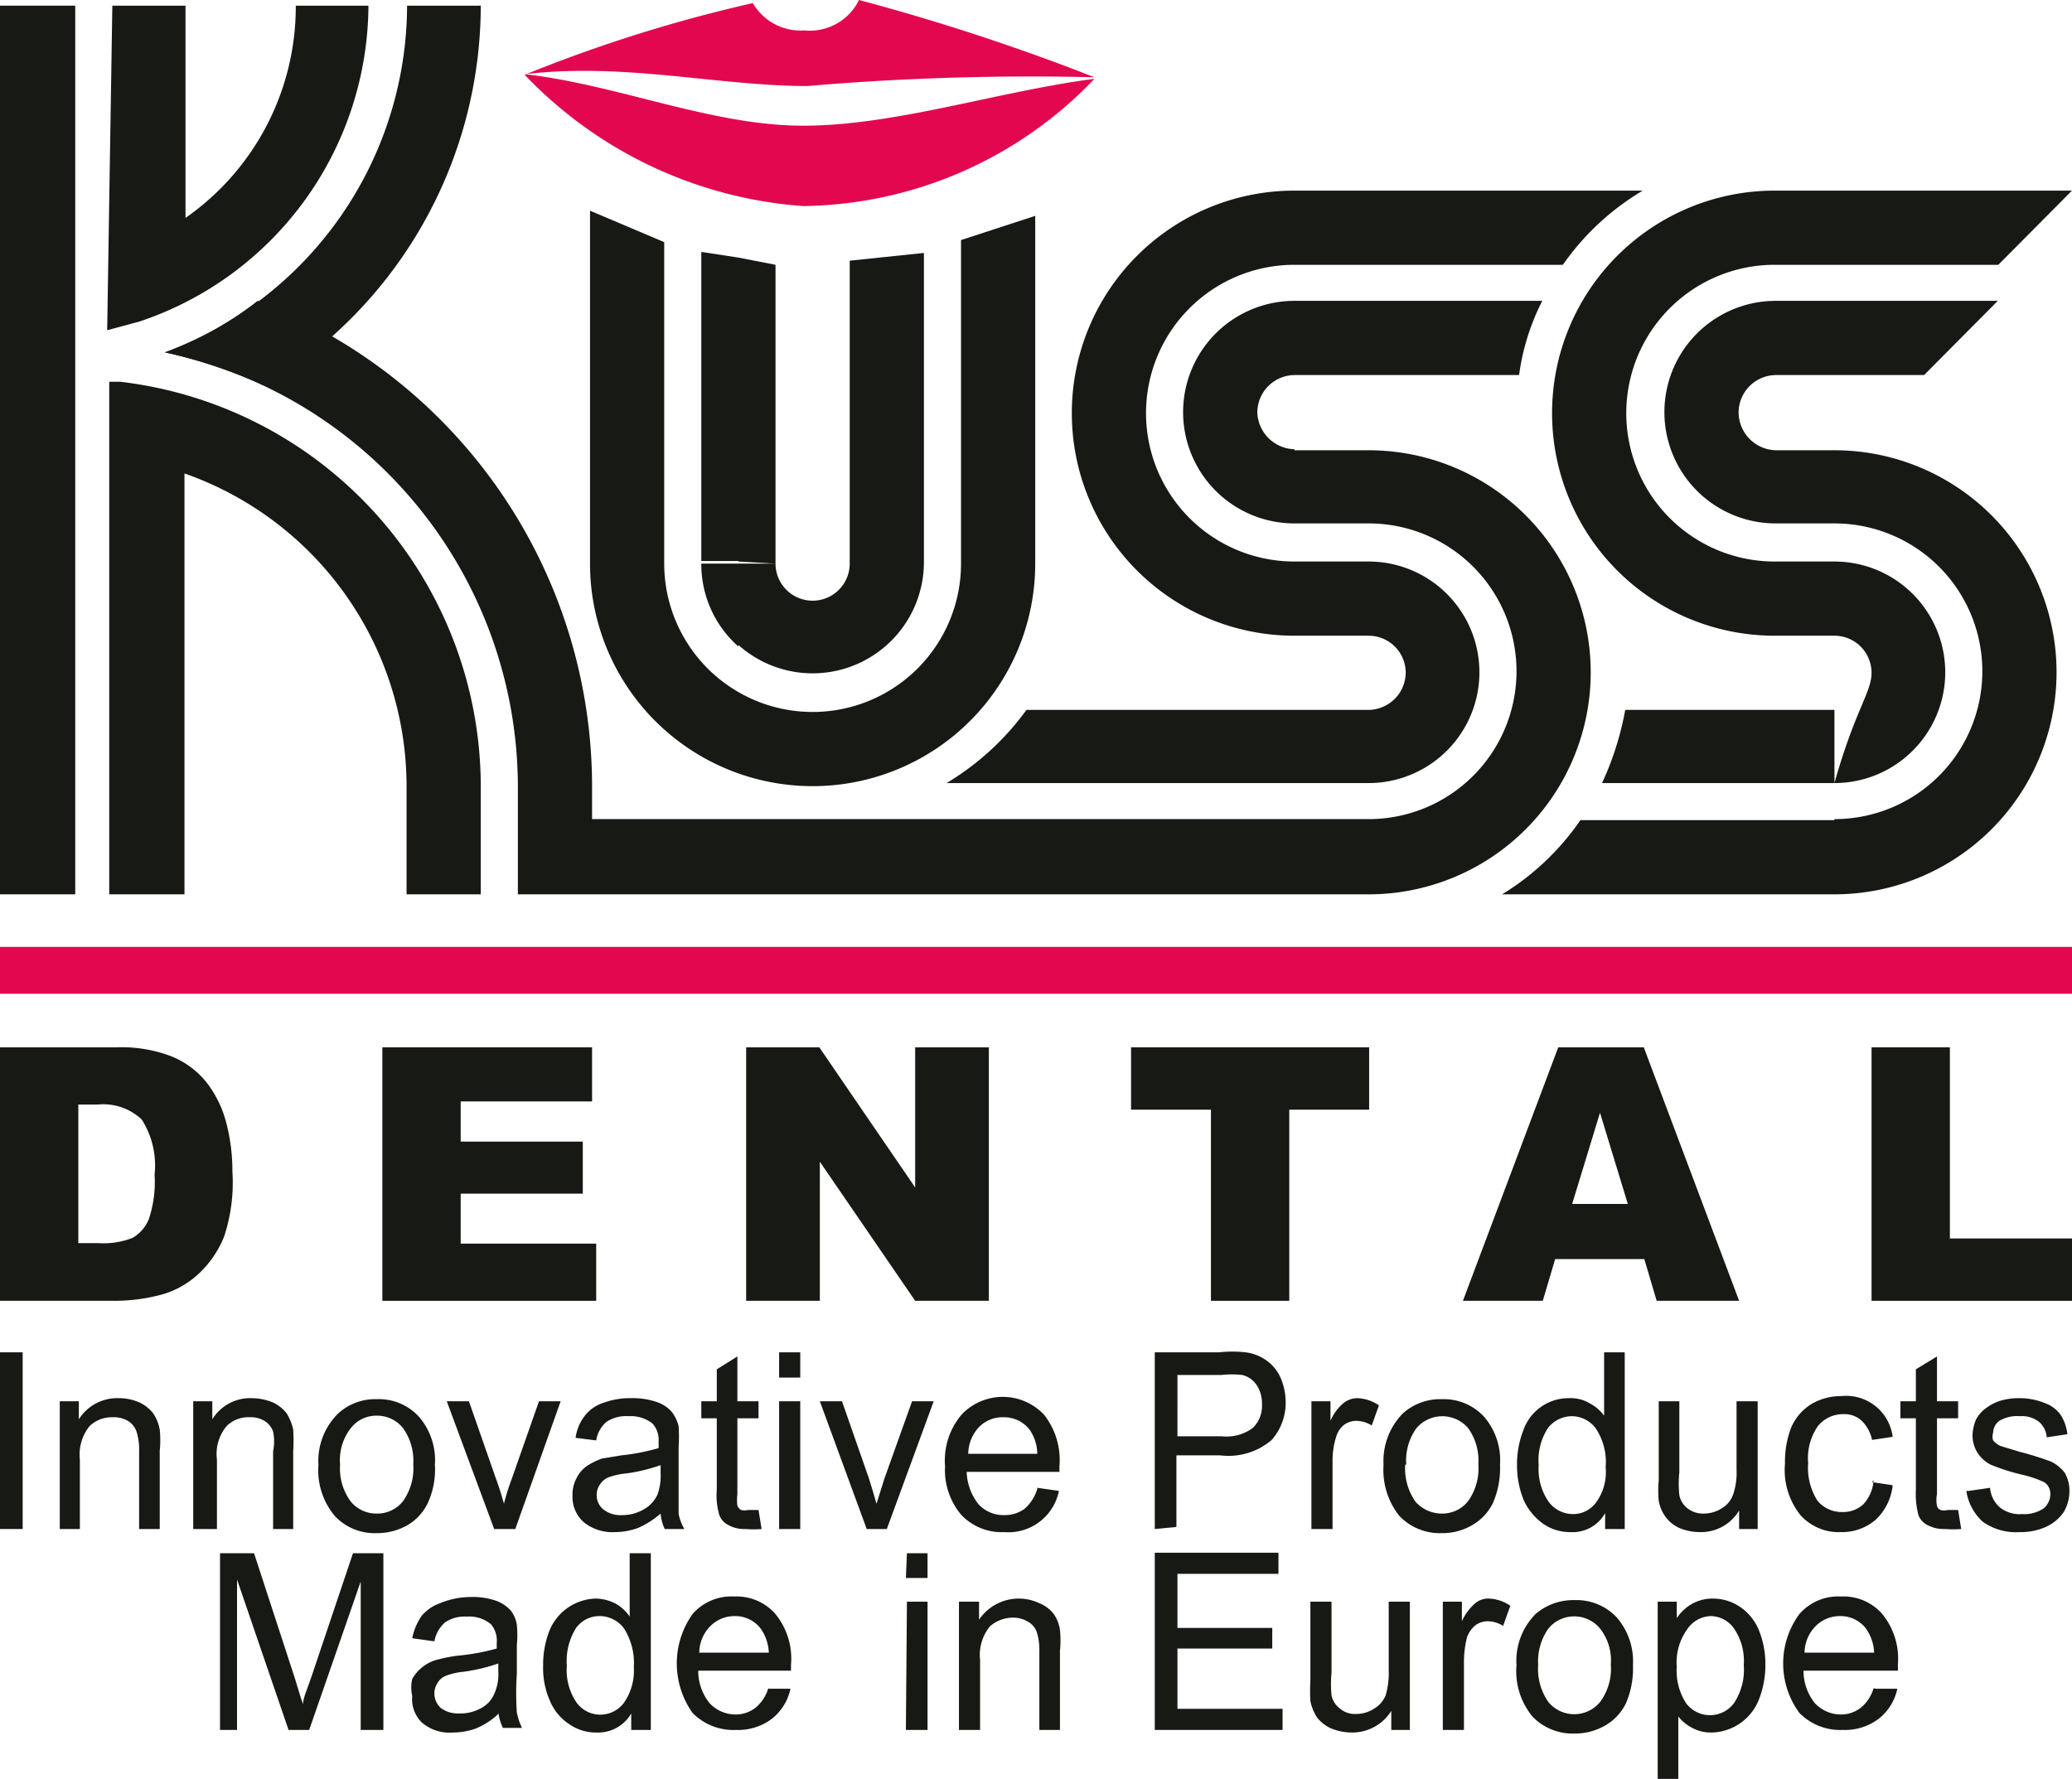 <svg xmlns="http://www.w3.org/2000/svg" viewBox="0 0 40.21 34.53"><defs><style>.cls-1{fill:#171915;}.cls-2{fill:#e30750;}</style></defs><g id="Capa_2" data-name="Capa 2"><g id="Capa_1-2" data-name="Capa 1"><path class="cls-1" d="M0,20.33H2.26a2.7,2.7,0,0,1,1.08.18A1.68,1.68,0,0,1,4,21a2.17,2.17,0,0,1,.39.79,3.69,3.69,0,0,1,.12.95A3.33,3.33,0,0,1,4.35,24a2,2,0,0,1-.5.73,1.74,1.74,0,0,1-.68.39,3.5,3.5,0,0,1-.91.13H0Zm1.52,1.11h0v2.69H1.9a1.56,1.56,0,0,0,.67-.1.74.74,0,0,0,.32-.37A2.28,2.28,0,0,0,3,22.8a1.66,1.66,0,0,0-.25-1.07,1.09,1.09,0,0,0-.85-.29Z"/><polygon class="cls-1" points="7.42 20.33 11.49 20.33 11.49 21.38 8.94 21.38 8.94 22.16 11.31 22.16 11.31 23.17 8.94 23.17 8.94 24.14 11.57 24.14 11.57 25.25 7.42 25.25 7.42 20.33"/><polygon class="cls-1" points="14.48 20.33 15.9 20.33 17.76 23.05 17.76 20.33 19.19 20.33 19.19 25.25 17.76 25.25 15.91 22.55 15.91 25.25 14.48 25.25 14.48 20.33"/><polygon class="cls-1" points="21.95 20.33 26.57 20.33 26.57 21.54 25.02 21.54 25.02 25.25 23.5 25.25 23.5 21.54 21.95 21.54 21.95 20.33"/><path class="cls-1" d="M31.91,24.44H30.18l-.24.81H28.39l1.85-4.92H31.9l1.85,4.92h-1.6Zm-.32-1.07h0l-.54-1.77-.54,1.77Z"/><polygon class="cls-1" points="36.32 20.33 37.84 20.33 37.84 24.04 40.21 24.04 40.21 25.25 36.32 25.25 36.32 20.33"/><rect class="cls-2" y="18.38" width="40.21" height="0.91"/><rect class="cls-1" y="26.25" width="0.44" height="3.43"/><path class="cls-1" d="M1.16,29.68V27.2h.37v.35a.88.88,0,0,1,.77-.41,1,1,0,0,1,.4.08.75.75,0,0,1,.27.21.83.83,0,0,1,.13.32,2,2,0,0,1,0,.41v1.52h-.4V28.17a1.16,1.16,0,0,0-.05-.38.39.39,0,0,0-.17-.21.54.54,0,0,0-.29-.07.63.63,0,0,0-.45.17.88.88,0,0,0-.19.65v1.35Z"/><path class="cls-1" d="M3.75,29.68V27.2h.37v.35a.86.86,0,0,1,.76-.41,1.11,1.11,0,0,1,.41.08.75.75,0,0,1,.27.21,1,1,0,0,1,.13.32,3.25,3.25,0,0,1,0,.41v1.52H5.3V28.17a.94.94,0,0,0,0-.38.39.39,0,0,0-.17-.21.51.51,0,0,0-.28-.07.6.6,0,0,0-.45.17.84.84,0,0,0-.19.65v1.35Z"/><path class="cls-1" d="M6.18,28.44a1.29,1.29,0,0,1,.38-1,1.06,1.06,0,0,1,.75-.28,1.05,1.05,0,0,1,.82.34,1.29,1.29,0,0,1,.31.93,1.57,1.57,0,0,1-.14.75,1,1,0,0,1-.4.43,1.2,1.2,0,0,1-.59.15,1.06,1.06,0,0,1-.81-.33,1.38,1.38,0,0,1-.32-1m.42,0h0a1.07,1.07,0,0,0,.21.72.64.64,0,0,0,.5.23.63.63,0,0,0,.51-.24,1.1,1.1,0,0,0,.2-.72,1.08,1.08,0,0,0-.2-.7.64.64,0,0,0-.51-.24.62.62,0,0,0-.5.24,1,1,0,0,0-.21.71"/><path class="cls-1" d="M9.59,29.68,8.67,27.2H9.1l.52,1.49c.06.16.11.32.16.5a4.12,4.12,0,0,1,.15-.48l.53-1.51h.42L10,29.68Z"/><path class="cls-1" d="M12.82,29.38a1.69,1.69,0,0,1-.44.28,1.33,1.33,0,0,1-.45.08.88.88,0,0,1-.61-.2.66.66,0,0,1-.21-.51.68.68,0,0,1,.08-.34.61.61,0,0,1,.21-.24,1.3,1.3,0,0,1,.29-.14l.37-.06a4.13,4.13,0,0,0,.72-.14.66.66,0,0,0,0-.11.47.47,0,0,0-.12-.37.68.68,0,0,0-.46-.14.69.69,0,0,0-.43.11.59.59,0,0,0-.2.36l-.4-.05a.89.89,0,0,1,.18-.43.75.75,0,0,1,.36-.25,1.49,1.49,0,0,1,.54-.09,1.43,1.43,0,0,1,.51.08.66.66,0,0,1,.28.19.73.73,0,0,1,.13.28,3,3,0,0,1,0,.39v.56c0,.39,0,.64,0,.75a1,1,0,0,0,.11.29H12.9a.88.88,0,0,1-.08-.3m0-.94h0a3.34,3.34,0,0,1-.66.16,1.39,1.39,0,0,0-.36.08.36.36,0,0,0-.16.14.34.34,0,0,0-.06.2.35.35,0,0,0,.13.28.53.53,0,0,0,.36.11.82.82,0,0,0,.42-.11.63.63,0,0,0,.27-.29,1.1,1.1,0,0,0,.06-.42Z"/><path class="cls-1" d="M14.72,29.31l.06.37a1.88,1.88,0,0,1-.31,0,.63.63,0,0,1-.34-.08.35.35,0,0,1-.17-.19,1.34,1.34,0,0,1-.05-.49V27.53h-.3V27.2h.3v-.62l.4-.25v.87h.41v.33h-.41V29a.92.92,0,0,0,0,.23.19.19,0,0,0,.07.08.29.29,0,0,0,.14,0h.18"/><path class="cls-1" d="M15.12,29.68h.41V27.2h-.41Zm0-2.94h.41v-.49h-.41Z"/><path class="cls-1" d="M16.82,29.68l-.91-2.48h.43l.52,1.49c.05.16.1.32.15.5l.15-.48.54-1.51h.42l-.91,2.48Z"/><path class="cls-1" d="M20.13,28.88l.42.06a1,1,0,0,1-1.06.8,1.08,1.08,0,0,1-.84-.34,1.35,1.35,0,0,1-.31-.94,1.38,1.38,0,0,1,.32-1,1.1,1.1,0,0,1,1.6,0,1.42,1.42,0,0,1,.3,1v.11h-1.8a1.06,1.06,0,0,0,.23.63.66.66,0,0,0,.5.21.65.65,0,0,0,.39-.12.82.82,0,0,0,.25-.39m-1.34-.68h1.34a.84.84,0,0,0-.15-.47.63.63,0,0,0-.51-.24.64.64,0,0,0-.47.19.77.77,0,0,0-.21.52"/><path class="cls-1" d="M22.41,29.68V26.25h1.25a2.27,2.27,0,0,1,.51,0,.88.88,0,0,1,.41.16.82.82,0,0,1,.27.33,1.2,1.2,0,0,1,.1.47,1.09,1.09,0,0,1-.27.74,1.29,1.29,0,0,1-1,.3h-.85v1.39Zm.44-1.8h.86a.86.86,0,0,0,.6-.16.59.59,0,0,0,.18-.46.64.64,0,0,0-.1-.37.47.47,0,0,0-.28-.2,1.82,1.82,0,0,0-.41,0h-.85Z"/><path class="cls-1" d="M25.45,29.68V27.2h.37v.38a.89.89,0,0,1,.26-.35.43.43,0,0,1,.26-.09.78.78,0,0,1,.42.14l-.14.39a.58.58,0,0,0-.3-.09.41.41,0,0,0-.24.08.46.46,0,0,0-.15.23,1.53,1.53,0,0,0-.07.49v1.3Z"/><path class="cls-1" d="M26.85,28.44a1.32,1.32,0,0,1,.37-1,1.08,1.08,0,0,1,.76-.28,1.06,1.06,0,0,1,.82.34,1.29,1.29,0,0,1,.31.93,1.7,1.7,0,0,1-.14.75,1,1,0,0,1-.41.43,1.14,1.14,0,0,1-.58.15,1.09,1.09,0,0,1-.82-.33,1.43,1.43,0,0,1-.31-1m.42,0h0a1.12,1.12,0,0,0,.2.72.68.68,0,0,0,.51.23.64.64,0,0,0,.51-.24,1.1,1.1,0,0,0,.2-.72,1.08,1.08,0,0,0-.2-.7.66.66,0,0,0-1,0,1.07,1.07,0,0,0-.2.71"/><path class="cls-1" d="M31.15,29.68v-.31a.72.72,0,0,1-.67.37.92.92,0,0,1-.53-.16,1.15,1.15,0,0,1-.38-.46,1.79,1.79,0,0,1-.13-.68,1.81,1.81,0,0,1,.12-.67.93.93,0,0,1,.9-.63.71.71,0,0,1,.39.1.81.81,0,0,1,.28.24V26.25h.4v3.43Zm-1.29-1.24h0a1.12,1.12,0,0,0,.2.72.59.59,0,0,0,.46.23.55.55,0,0,0,.45-.22,1,1,0,0,0,.19-.69,1.18,1.18,0,0,0-.19-.75.58.58,0,0,0-.47-.24.59.59,0,0,0-.46.23,1.15,1.15,0,0,0-.18.72"/><path class="cls-1" d="M33.75,29.68v-.36a.86.86,0,0,1-.76.42,1.06,1.06,0,0,1-.4-.08.67.67,0,0,1-.27-.22.73.73,0,0,1-.13-.31,2,2,0,0,1,0-.39V27.2h.4v1.38a2.08,2.08,0,0,0,0,.44.42.42,0,0,0,.16.26.48.48,0,0,0,.31.1.64.64,0,0,0,.35-.1.51.51,0,0,0,.22-.26,1.3,1.3,0,0,0,.07-.49V27.2h.41v2.48Z"/><path class="cls-1" d="M36.33,28.77l.4.06a1.07,1.07,0,0,1-.33.67,1,1,0,0,1-.67.24,1,1,0,0,1-.79-.33,1.4,1.4,0,0,1-.3-1,1.86,1.86,0,0,1,.12-.7,1,1,0,0,1,.4-.46,1.13,1.13,0,0,1,.57-.15.91.91,0,0,1,1,.79l-.4.06a.73.73,0,0,0-.2-.37.49.49,0,0,0-.35-.13.63.63,0,0,0-.5.23,1.09,1.09,0,0,0-.19.72,1.19,1.19,0,0,0,.18.73.61.61,0,0,0,.49.22.57.57,0,0,0,.4-.15.76.76,0,0,0,.2-.47"/><path class="cls-1" d="M38,29.31l.06.37a2,2,0,0,1-.31,0,.67.67,0,0,1-.35-.08.35.35,0,0,1-.17-.19,1.62,1.62,0,0,1-.05-.49V27.53h-.3V27.2h.3v-.62l.41-.25v.87H38v.33h-.41V29a.59.59,0,0,0,0,.23.11.11,0,0,0,.07.08.26.26,0,0,0,.14,0H38"/><path class="cls-1" d="M38.21,28.94l.41-.06a.56.56,0,0,0,.19.38.61.61,0,0,0,.43.13.68.68,0,0,0,.42-.11.37.37,0,0,0,.13-.28.27.27,0,0,0-.12-.23,2.16,2.16,0,0,0-.41-.14,4,4,0,0,1-.63-.2.67.67,0,0,1-.26-.24.63.63,0,0,1-.09-.33.82.82,0,0,1,.07-.31.66.66,0,0,1,.21-.23.9.9,0,0,1,.26-.13,1.23,1.23,0,0,1,.35-.05,1.31,1.31,0,0,1,.5.09.67.67,0,0,1,.31.22.86.86,0,0,1,.14.39l-.4.06a.44.44,0,0,0-.15-.3.53.53,0,0,0-.37-.11.67.67,0,0,0-.4.09.29.29,0,0,0-.12.23.23.23,0,0,0,0,.15.37.37,0,0,0,.15.11l.36.11a6,6,0,0,1,.61.19.73.73,0,0,1,.27.22.69.69,0,0,1,.09.36.8.8,0,0,1-.11.4.84.84,0,0,1-.35.29,1.19,1.19,0,0,1-.51.1,1.11,1.11,0,0,1-.71-.2,1,1,0,0,1-.32-.6"/><path class="cls-1" d="M4.27,33.58V30.15h.66l.79,2.42c.07.23.12.4.16.51,0-.12.09-.31.17-.55l.8-2.38h.59v3.43H7V30.7l-1,2.88h-.4l-1-2.92v2.92Z"/><path class="cls-1" d="M9.67,33.27a1.43,1.43,0,0,1-.43.28,1.33,1.33,0,0,1-.45.08.82.82,0,0,1-.61-.2A.64.64,0,0,1,8,32.92.73.73,0,0,1,8,32.59a.79.79,0,0,1,.51-.38,2.86,2.86,0,0,1,.36-.07A4.29,4.29,0,0,0,9.64,32v-.11a.5.5,0,0,0-.11-.36.66.66,0,0,0-.47-.15.68.68,0,0,0-.42.11.63.63,0,0,0-.21.37L8,31.8a1.14,1.14,0,0,1,.18-.43.8.8,0,0,1,.36-.25A1.55,1.55,0,0,1,9.12,31a1.4,1.4,0,0,1,.5.07.7.7,0,0,1,.29.19.6.6,0,0,1,.12.28,2,2,0,0,1,0,.39v.56a5.46,5.46,0,0,0,0,.75,1.18,1.18,0,0,0,.1.3H9.76a.94.94,0,0,1-.09-.31m0-.94h0a3.47,3.47,0,0,1-.67.16,1.29,1.29,0,0,0-.35.08.32.32,0,0,0-.16.14.36.36,0,0,0-.06.2.38.38,0,0,0,.12.28.55.55,0,0,0,.36.11.82.82,0,0,0,.42-.1.56.56,0,0,0,.27-.3.91.91,0,0,0,.07-.42Z"/><path class="cls-1" d="M12.25,33.58v-.32a.74.74,0,0,1-.67.37.9.9,0,0,1-.53-.16,1,1,0,0,1-.38-.46,1.57,1.57,0,0,1-.13-.67,1.83,1.83,0,0,1,.12-.68,1,1,0,0,1,.9-.63.87.87,0,0,1,.39.1.81.81,0,0,1,.27.25V30.15h.41v3.43ZM11,32.34h0a1.11,1.11,0,0,0,.19.71.57.57,0,0,0,.92,0,1.09,1.09,0,0,0,.19-.69,1.25,1.25,0,0,0-.19-.75.59.59,0,0,0-.47-.24.56.56,0,0,0-.46.23,1.21,1.21,0,0,0-.18.73"/><path class="cls-1" d="M14.92,32.78l.42,0a1,1,0,0,1-.37.59,1.09,1.09,0,0,1-.69.21,1.11,1.11,0,0,1-.84-.33,1.66,1.66,0,0,1,0-1.92,1,1,0,0,1,.81-.34,1,1,0,0,1,.79.33,1.37,1.37,0,0,1,.31,1v.11h-1.8a1,1,0,0,0,.22.63.69.69,0,0,0,.51.22.62.62,0,0,0,.38-.13.77.77,0,0,0,.25-.38m-1.34-.69h1.35a.87.87,0,0,0-.16-.47.62.62,0,0,0-.5-.24.66.66,0,0,0-.48.2.74.74,0,0,0-.21.51"/><path class="cls-1" d="M17.58,33.58H18V31.09h-.4Zm0-2.95H18v-.48h-.4Z"/><path class="cls-1" d="M18.61,33.58V31.09H19v.35a.93.93,0,0,1,1.17-.32.67.67,0,0,1,.28.21.72.72,0,0,1,.12.31,2.08,2.08,0,0,1,0,.41v1.53h-.4V32.06a1.16,1.16,0,0,0-.05-.38.37.37,0,0,0-.17-.2.55.55,0,0,0-.29-.08.68.68,0,0,0-.45.17.88.88,0,0,0-.19.65v1.36Z"/><polygon class="cls-1" points="22.41 33.58 22.41 30.14 24.81 30.14 24.81 30.55 22.85 30.55 22.85 31.6 24.69 31.6 24.69 32 22.85 32 22.85 33.17 24.89 33.17 24.89 33.58 22.41 33.58"/><path class="cls-1" d="M27,33.58v-.37a.89.89,0,0,1-.77.42,1.1,1.1,0,0,1-.4-.08.75.75,0,0,1-.27-.21.93.93,0,0,1-.13-.32,3.25,3.25,0,0,1,0-.39V31.09h.41v1.38a2.26,2.26,0,0,0,0,.44.43.43,0,0,0,.17.26.44.44,0,0,0,.3.1.62.62,0,0,0,.35-.1.53.53,0,0,0,.23-.26,1.54,1.54,0,0,0,.06-.49V31.09h.41v2.49Z"/><path class="cls-1" d="M28,33.58V31.09h.37v.38a1,1,0,0,1,.26-.35.39.39,0,0,1,.26-.09.78.78,0,0,1,.42.14l-.14.39a.58.58,0,0,0-.3-.09.41.41,0,0,0-.24.08.53.53,0,0,0-.16.23,1.93,1.93,0,0,0-.06.49v1.31Z"/><path class="cls-1" d="M29.43,32.33a1.29,1.29,0,0,1,.37-1,1.12,1.12,0,0,1,.76-.27,1.07,1.07,0,0,1,.81.33,1.3,1.3,0,0,1,.32.93,1.7,1.7,0,0,1-.14.75,1,1,0,0,1-.41.43,1.17,1.17,0,0,1-.58.15,1.08,1.08,0,0,1-.82-.33,1.38,1.38,0,0,1-.31-1m.42,0h0a1.12,1.12,0,0,0,.2.72.65.65,0,0,0,1,0,1.08,1.08,0,0,0,.21-.73,1,1,0,0,0-.21-.7.65.65,0,0,0-1,0,1.11,1.11,0,0,0-.2.71"/><path class="cls-1" d="M32.17,34.53V31.09h.37v.32a.88.88,0,0,1,.3-.28.82.82,0,0,1,.4-.1.94.94,0,0,1,.54.17,1,1,0,0,1,.36.46,1.75,1.75,0,0,1,.12.65,1.84,1.84,0,0,1-.13.69,1,1,0,0,1-.39.47,1,1,0,0,1-.53.16.75.75,0,0,1-.37-.09.84.84,0,0,1-.27-.22v1.21Zm.37-2.18h0a1.16,1.16,0,0,0,.18.71.58.58,0,0,0,.93,0,1.17,1.17,0,0,0,.19-.74,1.11,1.11,0,0,0-.19-.71.56.56,0,0,0-.45-.24.57.57,0,0,0-.46.26,1.1,1.1,0,0,0-.2.73"/><path class="cls-1" d="M36.4,32.78l.42,0a1,1,0,0,1-.37.59,1.09,1.09,0,0,1-.69.21,1.11,1.11,0,0,1-.84-.33,1.62,1.62,0,0,1,0-1.92,1,1,0,0,1,.81-.34,1,1,0,0,1,.79.33,1.37,1.37,0,0,1,.31,1,.54.54,0,0,1,0,.11H35a1,1,0,0,0,.22.63.69.69,0,0,0,.51.22.62.62,0,0,0,.38-.13.77.77,0,0,0,.25-.38m-1.34-.69h1.35a.87.87,0,0,0-.16-.47.62.62,0,0,0-.5-.24.66.66,0,0,0-.48.2.74.74,0,0,0-.21.51"/><path class="cls-1" d="M25.12,12.34a4.32,4.32,0,0,1,0-8.64h6.76a5,5,0,0,0-1.55,1.44H25.12a2.88,2.88,0,0,0,0,5.76h1.44a2.15,2.15,0,1,1,0,4.3H18.37a5.25,5.25,0,0,0,1.55-1.42h6.64a.73.73,0,0,0,.72-.72.72.72,0,0,0-.72-.72Z"/><path class="cls-1" d="M35.6,13.78H34.44V15.2H35.6c.4-1.42.72-1.76.72-2.14a.72.72,0,0,0-.72-.72V10.9a2.15,2.15,0,1,1,0,4.3Zm-1.16-1.44H35.6V10.9H34.44Zm0-7.2h0V3.7h5.77L38.78,5.14H34.44Zm1.16,8.64H31.54a5.87,5.87,0,0,1-.45,1.42h3.35V13.78ZM34.44,3.7h0V5.14a2.88,2.88,0,0,0,0,5.76v1.44a4.32,4.32,0,0,1,0-8.64"/><path class="cls-1" d="M35.6,15.92H30.67a5,5,0,0,1-1.52,1.44H35.6a4.31,4.31,0,1,0,0-8.62H34.46A.74.74,0,0,1,33.74,8a.73.73,0,0,1,.72-.72h2.88l1.43-1.44H34.46a2.16,2.16,0,1,0,0,4.32H35.6a2.87,2.87,0,1,1,0,5.74"/><path class="cls-1" d="M1.46,15.26v0ZM25.12,8.74h1.44a4.31,4.31,0,1,1,0,8.62H10.05v-2.1A8.63,8.63,0,0,0,3.2,6.84a6.56,6.56,0,0,0,1.8-1,10.1,10.1,0,0,1,6.49,9.4v.66H26.56a2.87,2.87,0,1,0,0-5.74H25.12a2.16,2.16,0,0,1,0-4.32h4.81a4.48,4.48,0,0,0-.45,1.44H25.12A.73.73,0,0,0,24.4,8a.74.74,0,0,0,.72.72"/><path class="cls-1" d="M18.65,10.94a2.88,2.88,0,0,1-5.76,0V4.7l-1.44-.61v6.85a4.32,4.32,0,1,0,8.64,0V4.19l-1.44.47s0,4.82,0,6.28"/><path class="cls-1" d="M14.33,10.94h.72a.72.72,0,1,0,1.44,0V5.06l1.44-.15v6a2.16,2.16,0,0,1-3.6,1.61Zm.72,0h0V5.14L14.33,5v5.9Zm-1.44,0h.72v1.61a2.13,2.13,0,0,1-.72-1.61M14.33,5h0l-.72-.11v6h.72Z"/><path class="cls-1" d="M7.9.11H9.33A8.62,8.62,0,0,1,5.14,7.49,9.83,9.83,0,0,0,3.2,6.84,7.2,7.2,0,0,0,7.9.11M1.44,8.7h0c-.25,0-.49,0-.74,0h0L.7.11V7.3c.25,0,.49,0,.72,0Z"/><path class="cls-1" d="M5.74.11H7.15A6.5,6.5,0,0,1,2.71,6.24l-.63.17.1-6.3H3.6l0,4.12A5,5,0,0,0,5.74.11"/><rect class="cls-1" y="0.11" width="1.46" height="17.25"/><path class="cls-1" d="M1.46,15.26v0Zm7.87,2.1H7.89v-2.1A6.44,6.44,0,0,0,3.58,9.19l0,8.17H2.12l0-9.95.21,0a7.92,7.92,0,0,1,7,7.81Z"/><path class="cls-2" d="M10.19,1.44c1.93-.23,3.75.23,5.48.23a50.72,50.72,0,0,1,5.57-.17A42.33,42.33,0,0,0,16.67,0a1.06,1.06,0,0,1-1.06.59,1.07,1.07,0,0,1-1-.53,28.44,28.44,0,0,0-4.4,1.38"/><path class="cls-2" d="M10.19,1.44c1.82.21,3.62,1,5.4,1s3.79-.67,5.65-.91A7.94,7.94,0,0,1,15.59,4a8.28,8.28,0,0,1-5.4-2.54"/></g></g></svg>